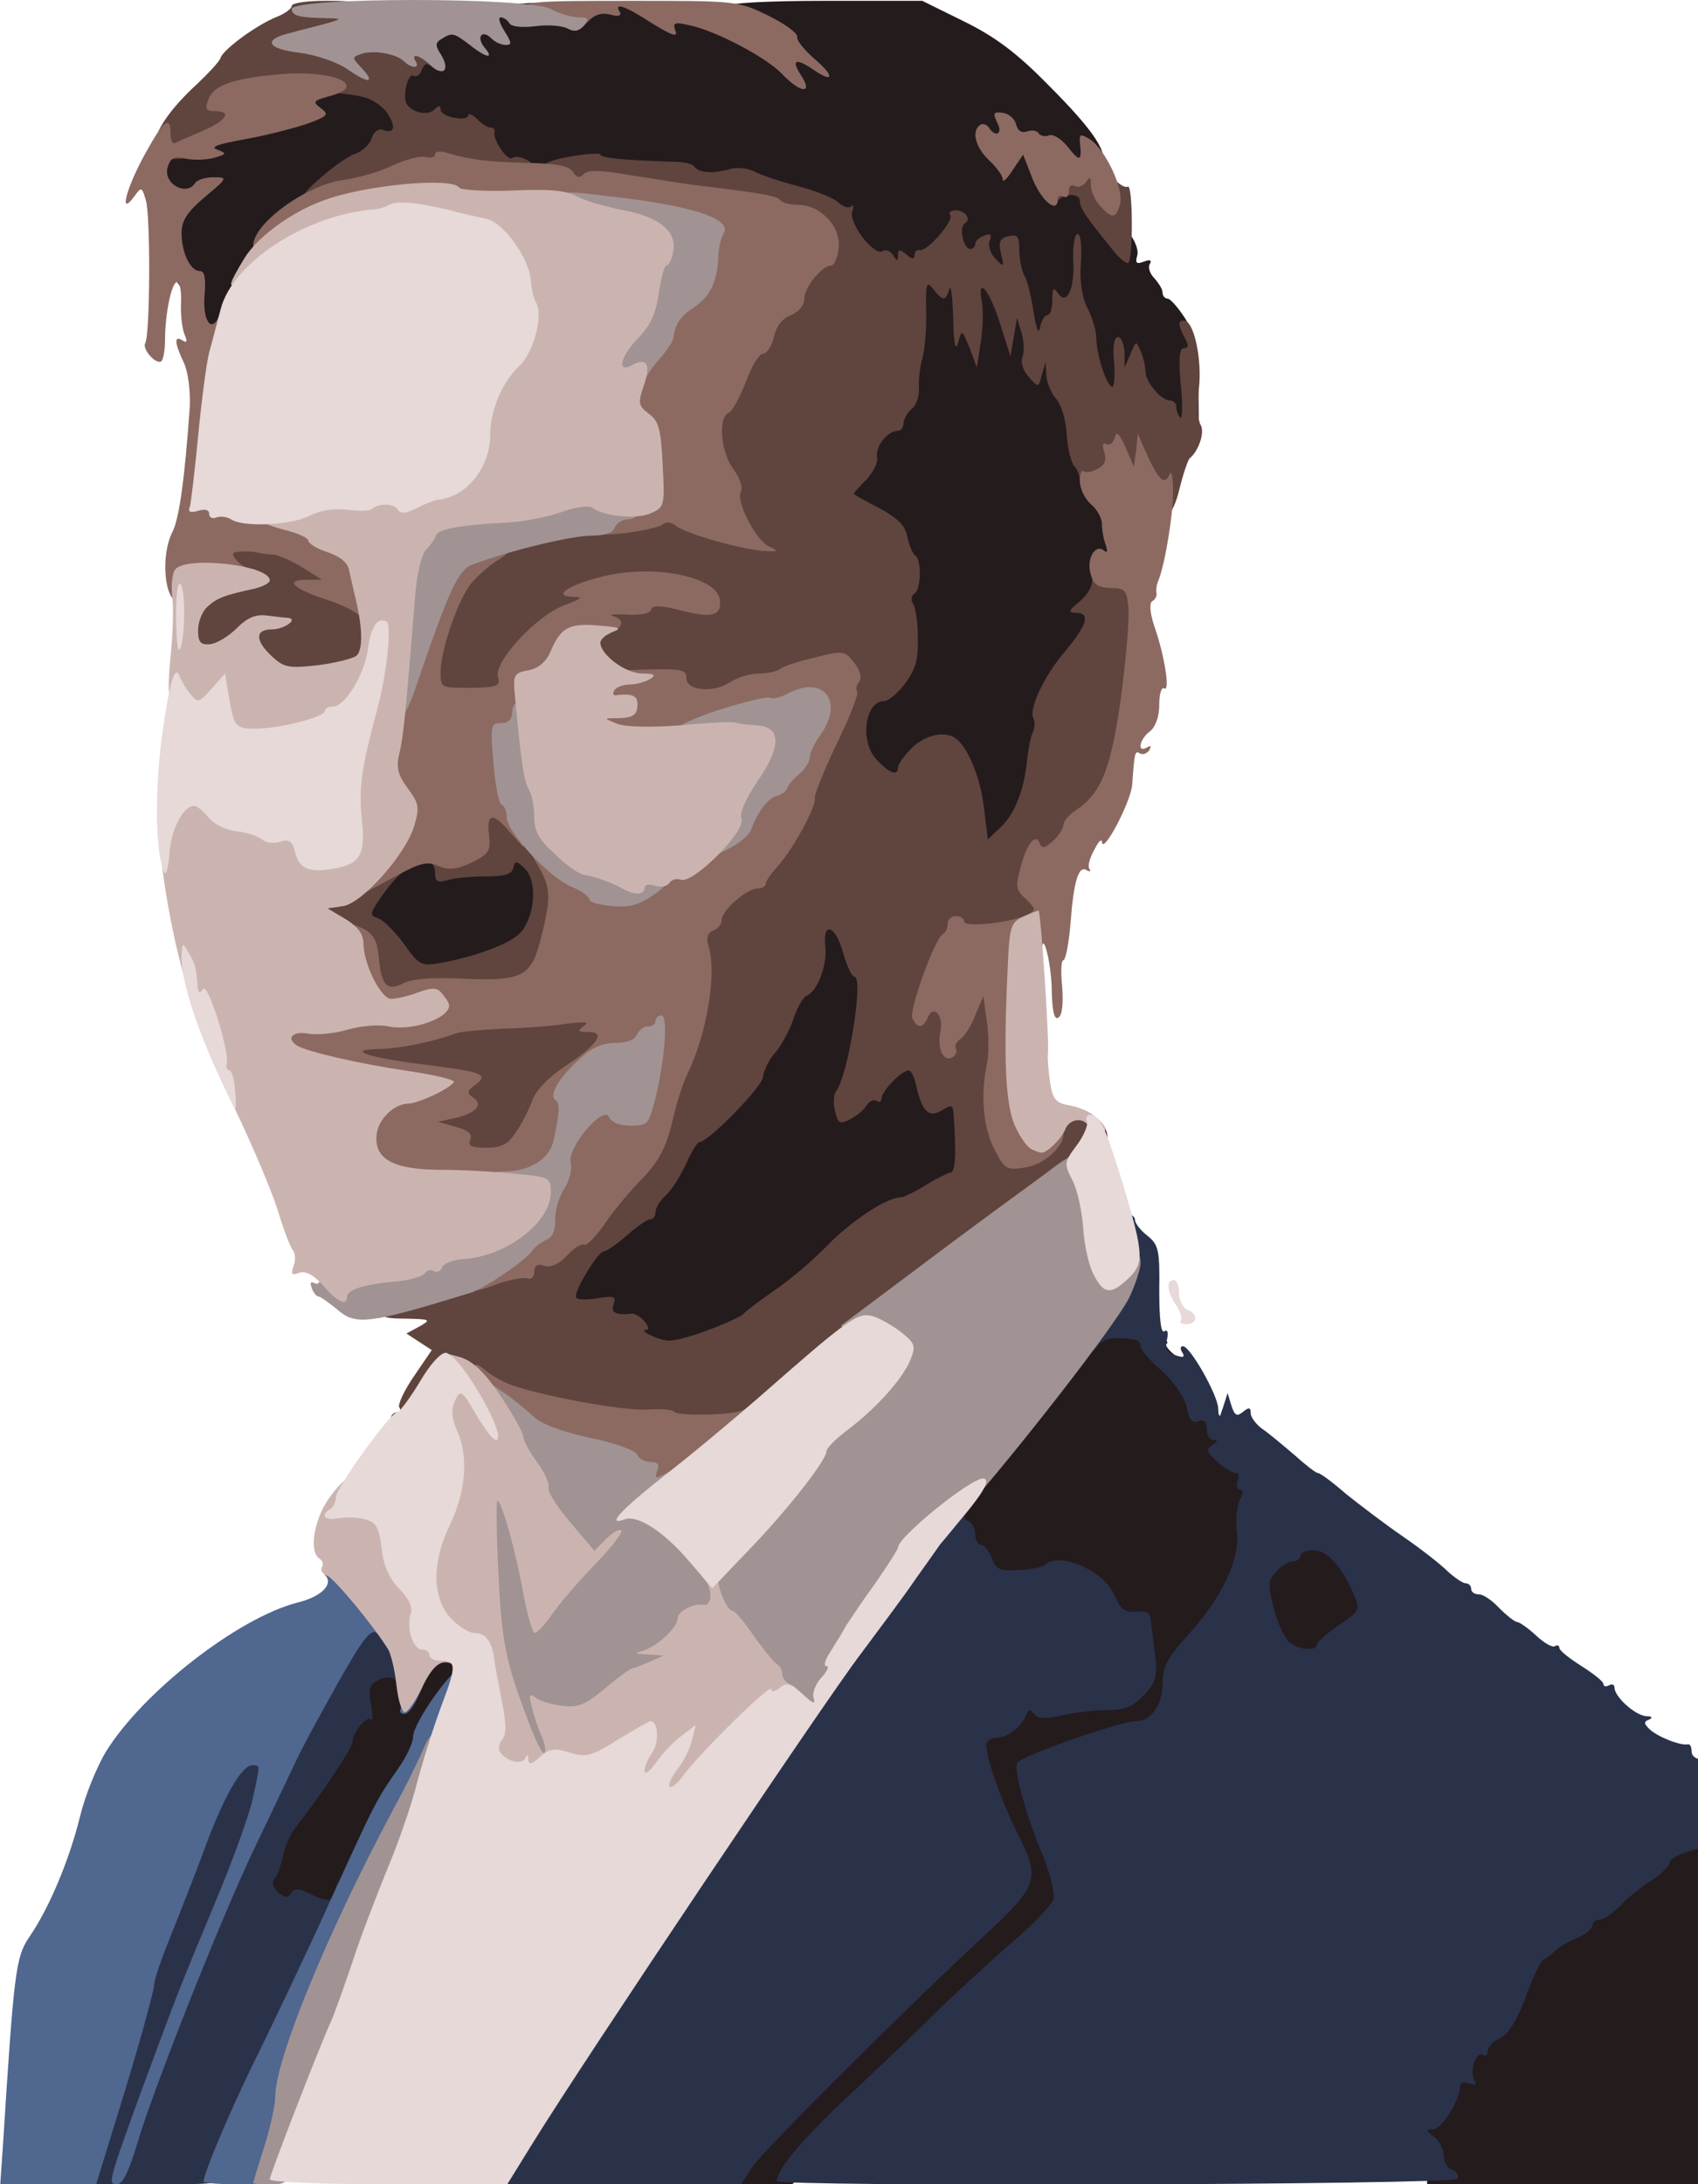 <?xml version="1.0" encoding="UTF-8" standalone="no"?>
<svg
   xmlns:dc="http://purl.org/dc/elements/1.1/"
   xmlns:cc="http://creativecommons.org/ns#"
   xmlns:rdf="http://www.w3.org/1999/02/22-rdf-syntax-ns#"
   xmlns:svg="http://www.w3.org/2000/svg"
   xmlns="http://www.w3.org/2000/svg"
   class="img-fluid"
   id="outputsvg"
   width="350"
   height="450"
   viewBox="0 0 3500 4500"
   version="1.1">
  <defs
     id="defs1396" />
  <g
     id="l2EXJuXlZtPmcIZOHQhbPb6"
     fill="#241b1d"
     transform="matrix(1.136,0,0,1.136,-2602.084,1.704)">
    <g
       id="g1327">
      <path
         id="pwsDcXLQ9"
         d="m 3610,3934 c 0,-22 38,-65 188,-213 103,-102 220,-216 260,-254 l 72,-67 -26,-52 c -34,-68 -54,-134 -54,-184 0,-38 3,-42 29,-47 17,-4 32,-14 36,-26 5,-18 15,-20 94,-20 100,0 114,-4 135,-36 21,-32 7,-70 -28,-79 -14,-3 -26,-12 -26,-19 0,-6 -9,-23 -20,-37 -18,-24 -23,-25 -109,-22 -90,4 -91,3 -101,-22 -5,-14 -14,-26 -20,-26 -5,0 -10,-9 -10,-20 0,-11 -4,-20 -10,-20 -5,0 -10,-16 -10,-35 0,-31 19,-60 128,-200 l 127,-164 47,-1 c 55,0 78,7 78,26 0,8 5,14 12,14 6,0 9,3 5,6 -3,4 8,16 26,28 18,12 33,32 35,44 2,13 10,26 18,29 8,3 14,12 14,19 0,8 7,17 15,20 8,4 15,17 15,29 0,14 8,26 19,30 26,8 33,43 25,120 l -7,64 27,-12 c 14,-7 26,-15 26,-19 0,-5 24,-8 54,-8 58,0 74,12 104,83 23,54 16,84 -28,113 -22,15 -40,31 -40,35 0,14 -93,10 -110,-4 -9,-7 -22,-37 -29,-69 l -14,-56 -38,56 c -20,32 -49,67 -63,79 -20,17 -26,32 -26,62 0,42 -20,71 -49,71 -10,0 -60,15 -112,33 -108,37 -105,29 -57,146 41,101 36,141 -24,195 -97,86 -236,217 -345,324 l -115,112 h -59 c -57,0 -59,-1 -59,-26 z" />
      <path
         id="pRcALFJZm"
         d="m 4880,3936 c 0,-13 -7,-26 -15,-30 -20,-7 -21,-76 -1,-76 13,0 46,-56 46,-79 0,-6 5,-11 10,-11 6,0 10,-6 10,-13 0,-16 27,-48 55,-63 11,-6 31,-40 44,-75 13,-35 28,-66 33,-67 5,-2 14,-9 21,-16 6,-6 24,-17 40,-23 15,-7 27,-17 27,-23 0,-5 6,-10 13,-10 8,0 24,-12 38,-26 13,-14 38,-34 56,-45 18,-12 33,-26 33,-34 0,-7 24,-18 60,-26 33,-7 60,-17 60,-21 0,-12 82,-10 121,3 19,7 45,22 60,35 14,13 29,24 35,25 5,0 23,30 41,67 18,37 52,101 77,142 25,41 46,81 46,88 0,8 8,26 18,40 19,29 49,102 80,200 l 21,62 h -515 -514 z" />
      <path
         id="p5lt1tW64"
         d="m 2815,3473 c -22,-3 -45,-9 -52,-15 -15,-12 -18,-74 -4,-82 5,-3 12,-21 15,-39 3,-18 13,-42 21,-53 50,-64 105,-145 105,-156 0,-7 7,-22 15,-32 8,-11 15,-32 15,-47 0,-30 15,-39 67,-39 19,0 41,-7 50,-16 10,-10 29,-14 57,-12 39,3 41,4 44,39 2,24 -3,42 -14,53 -30,30 -64,86 -64,105 0,10 -13,36 -29,57 -25,36 -89,161 -111,220 -10,25 -18,26 -115,17 z" />
      <path
         id="pM9GoNVtx"
         d="m 3443,2453 c -7,-2 -13,-11 -13,-19 0,-8 -9,-14 -19,-14 -11,0 -26,-6 -34,-14 -8,-8 -27,-16 -43,-18 -25,-2 -29,-8 -32,-35 -4,-36 33,-107 65,-127 65,-38 83,-52 83,-62 0,-6 7,-17 16,-25 8,-7 25,-31 36,-53 11,-23 25,-44 30,-47 46,-30 108,-95 108,-113 0,-13 11,-33 24,-46 14,-12 28,-36 31,-52 4,-17 17,-40 28,-51 15,-15 24,-39 27,-72 l 5,-50 41,-3 c 41,-3 41,-3 54,42 7,26 17,46 21,46 12,0 11,117 -1,159 -11,40 -4,54 14,28 9,-11 27,-17 53,-17 37,0 41,3 47,30 5,25 10,30 34,30 26,0 30,4 36,38 3,20 6,60 6,89 v 51 l -57,28 c -32,15 -74,34 -93,43 -19,9 -58,39 -85,67 -28,27 -73,65 -100,84 -28,18 -52,37 -55,41 -21,30 -183,60 -227,42 z" />
      <path
         id="pvW2R1ASa"
         d="m 2994,1741 c -16,-22 -37,-43 -46,-47 -42,-13 1,-127 58,-153 37,-16 104,-14 104,3 0,11 9,13 38,9 20,-3 39,-10 40,-15 6,-15 70,-8 87,9 24,23 17,143 -9,172 -24,27 -97,51 -177,58 l -66,6 z" />
      <path
         id="p1GRhhwNUq"
         d="m 4046,1494 c -4,-31 -14,-71 -24,-88 -9,-17 -18,-33 -19,-34 -4,-8 -52,34 -53,46 0,23 -74,15 -98,-11 -37,-39 -27,-167 13,-167 7,0 23,-12 34,-26 18,-23 20,-37 16,-116 -2,-49 -7,-98 -10,-107 -3,-10 -26,-28 -50,-41 -39,-20 -45,-27 -45,-55 0,-18 9,-42 20,-55 11,-13 20,-32 20,-42 0,-20 22,-48 37,-48 19,0 53,-134 53,-210 0,-36 -1,-38 -42,-43 -43,-6 -49,-10 -113,-92 -23,-28 -110,-55 -190,-59 -27,-1 -74,-8 -103,-14 -62,-14 -174,-18 -192,-7 -6,4 -36,4 -65,0 -48,-6 -57,-11 -75,-40 -17,-28 -29,-35 -67,-41 -37,-5 -47,-3 -55,10 -5,9 -15,16 -23,16 -8,0 -18,6 -22,13 -4,8 -20,20 -34,28 -15,8 -58,39 -95,70 -55,46 -76,71 -106,130 -20,41 -40,82 -43,92 -4,14 -13,18 -42,15 -37,-3 -38,-4 -41,-48 -2,-28 -11,-51 -23,-63 -15,-14 -19,-31 -19,-78 0,-44 -4,-61 -15,-65 -10,-4 -15,-20 -15,-44 0,-58 8,-70 46,-70 19,0 34,-4 34,-9 0,-5 30,-14 68,-21 91,-16 122,-29 122,-51 0,-31 82,-46 150,-28 9,3 16,-4 18,-19 2,-12 8,-22 13,-22 15,0 39,-26 39,-43 0,-19 21,-27 71,-27 25,0 39,-5 39,-13 0,-16 280,-21 380,-7 41,6 66,6 68,0 2,-6 76,-10 180,-10 h 176 l 75,37 c 57,28 96,57 153,115 85,85 112,126 97,149 -19,30 -13,43 48,117 13,16 20,34 17,44 -4,14 -1,16 12,11 11,-4 15,-3 11,4 -4,6 0,18 8,26 8,9 15,20 15,26 0,6 4,11 9,11 5,0 19,16 32,36 18,30 23,52 24,125 l 1,89 h -31 c -22,0 -38,-8 -55,-30 -20,-23 -33,-29 -67,-30 -37,0 -42,-3 -52,-31 -6,-18 -11,-42 -11,-55 0,-35 -10,-53 -26,-47 -19,7 -8,69 17,102 12,15 19,40 19,67 0,23 5,46 10,49 6,3 10,17 10,30 0,13 7,28 16,33 26,14 48,152 24,152 -5,0 -10,15 -10,34 0,19 -4,38 -10,41 -5,3 -10,19 -10,34 0,19 -14,44 -39,73 -36,40 -41,53 -56,143 -10,55 -22,111 -27,125 -16,42 -49,70 -83,70 -32,0 -32,-1 -39,-56 z" />
    </g>
  </g>
  <g
     id="l46FrMQQO1dbePcvIsSmusf"
     fill="#2a324a"
     transform="matrix(1.136,0,0,1.136,-2602.084,1.704)">
    <g
       id="g1333">
      <path
         id="phxd9VfJa"
         d="m 2440,3936 c 0,-13 23,-97 50,-186 28,-89 50,-170 50,-180 0,-9 13,-48 29,-87 15,-38 43,-108 61,-157 48,-131 65,-154 120,-158 32,-2 47,-8 55,-23 6,-11 36,-66 68,-122 56,-100 59,-103 93,-103 28,0 38,6 54,33 24,39 28,117 5,117 -8,0 -15,-7 -15,-15 0,-17 -18,-19 -39,-6 -10,6 -12,19 -7,42 3,18 3,30 0,26 -8,-8 -33,23 -34,41 0,10 -54,92 -104,156 -8,10 -18,33 -22,50 -3,17 -10,36 -15,42 -6,7 -3,16 7,25 12,10 17,10 23,1 6,-10 14,-9 36,2 31,16 45,13 45,-10 0,-8 5,-12 10,-9 25,15 4,78 -94,283 -57,119 -107,227 -111,240 -6,21 -10,22 -136,22 h -129 z" />
      <path
         id="p1GWpIsKTs"
         d="m 3190,3938 c 0,-12 37,-81 82,-153 118,-188 474,-717 549,-816 36,-46 80,-106 99,-134 19,-27 40,-56 47,-63 7,-8 18,-22 23,-33 7,-12 21,-19 42,-19 27,0 29,2 17,17 -11,13 -11,17 -1,20 6,3 12,13 12,24 0,10 5,19 10,19 6,0 15,11 20,24 7,21 15,24 49,22 22,-1 43,-5 47,-9 26,-25 106,9 126,53 13,30 19,34 49,31 9,-1 16,4 17,11 1,7 4,36 8,63 5,44 3,53 -20,78 -20,21 -34,27 -68,27 -24,0 -61,5 -83,10 -28,6 -42,6 -48,-3 -7,-9 -10,-9 -14,1 -9,22 -34,42 -54,42 -10,0 -19,6 -19,13 0,25 29,106 59,165 39,77 34,91 -56,175 -140,129 -404,392 -426,424 l -22,33 h -222 -223 z" />
      <path
         id="pQP5imGQF"
         d="m 3700,3954 c 0,-21 50,-80 135,-159 53,-49 124,-117 158,-151 34,-33 94,-88 133,-122 39,-33 74,-69 76,-80 3,-10 -6,-46 -19,-78 -30,-71 -53,-154 -47,-168 5,-12 188,-76 216,-76 27,0 48,-29 48,-68 0,-30 9,-47 45,-87 62,-67 96,-139 90,-188 -3,-21 0,-47 5,-58 7,-12 7,-19 1,-19 -6,0 -8,-7 -5,-15 4,-8 2,-15 -3,-15 -6,0 -21,-9 -34,-21 -19,-17 -21,-22 -9,-29 10,-7 11,-10 3,-10 -7,0 -13,-9 -13,-20 0,-13 -5,-18 -15,-14 -11,5 -17,-3 -21,-25 -4,-18 -23,-46 -45,-66 -22,-19 -39,-39 -39,-45 0,-5 -3,-11 -7,-11 -39,-7 -60,-4 -70,10 -26,34 -13,-45 16,-98 23,-43 27,-61 23,-97 -4,-36 -2,-44 12,-44 9,0 16,5 16,11 0,6 10,19 23,29 20,16 22,27 21,99 0,50 3,78 9,74 6,-4 8,2 5,15 -4,13 0,23 9,26 21,8 25,7 18,-4 -3,-5 -3,-10 2,-10 13,0 63,88 64,113 1,21 1,21 9,-3 l 8,-25 7,23 c 6,18 10,20 21,11 11,-9 14,-8 14,3 0,7 10,20 21,28 12,8 38,30 58,47 20,18 39,33 43,33 4,0 27,17 51,38 25,20 71,55 103,77 32,22 68,50 81,63 13,12 28,22 33,22 6,0 10,5 10,10 0,6 6,10 14,10 8,0 24,11 37,25 13,13 28,25 32,25 4,0 20,11 34,24 15,14 30,23 35,20 4,-3 8,-1 8,3 0,5 18,19 40,33 22,14 40,28 40,33 0,4 5,5 10,2 6,-3 10,-1 10,4 0,17 38,51 58,52 10,0 12,3 5,6 -10,4 -10,7 0,17 14,14 57,31 70,28 4,-1 7,5 7,13 0,9 9,15 22,15 12,0 18,3 15,7 -4,3 23,24 61,46 37,22 88,57 114,78 26,22 50,39 55,39 5,0 14,14 20,30 15,40 8,38 -34,-10 -24,-27 -44,-40 -61,-40 -13,0 -42,-5 -64,-12 -26,-8 -42,-8 -46,-2 -4,6 -33,16 -64,24 -33,7 -58,19 -58,26 0,7 -15,21 -33,33 -18,11 -43,31 -56,45 -14,14 -30,26 -38,26 -7,0 -13,5 -13,10 0,6 -12,16 -27,23 -16,6 -34,17 -40,23 -7,7 -16,14 -21,16 -5,1 -20,32 -33,68 -16,43 -32,68 -47,75 -12,5 -22,16 -22,23 0,7 -4,11 -9,7 -12,-7 -25,31 -15,47 5,8 2,9 -9,5 -10,-3 -17,-2 -17,4 0,25 -33,79 -49,79 -14,1 -14,2 2,14 9,7 17,22 17,34 0,11 7,23 16,26 8,3 12,10 9,16 -7,11 -1235,15 -1235,4 z m 980,-973 c 0,-4 18,-20 40,-35 37,-25 39,-28 28,-54 -23,-53 -49,-82 -74,-82 -13,0 -24,5 -24,10 0,6 -6,10 -13,10 -8,0 -21,8 -31,19 -15,16 -15,24 -4,67 7,27 20,54 28,61 17,14 50,17 50,4 z" />
    </g>
  </g>
  <g
     id="l12ww3Mkrd7RPnFFS6T3icL"
     fill="#60443e"
     transform="matrix(1.136,0,0,1.136,-2602.084,1.704)">
    <g
       id="g1342">
      <path
         id="pxBHwmznh"
         d="m 3450,2593 c -103,-6 -300,-58 -315,-83 -13,-20 -34,-9 -56,30 -18,32 -28,40 -51,40 -15,0 -28,-4 -28,-10 0,-5 5,-10 11,-10 5,0 8,-4 4,-9 -3,-5 9,-31 27,-57 l 32,-47 -23,-15 -23,-15 24,-13 c 21,-12 20,-13 -24,-14 -41,0 -48,-3 -48,-19 0,-11 8,-22 18,-24 104,-29 232,-72 232,-79 0,-4 11,-8 23,-8 13,0 32,-9 42,-20 10,-11 24,-20 30,-20 7,0 24,-17 37,-37 14,-21 43,-56 64,-78 30,-31 43,-55 54,-100 7,-33 20,-73 27,-89 32,-63 43,-121 37,-187 -5,-55 -4,-67 10,-72 9,-4 16,-12 16,-20 0,-17 45,-57 65,-57 8,0 15,-4 15,-9 0,-4 10,-19 23,-33 28,-32 57,-85 57,-105 0,-9 18,-51 40,-95 50,-101 52,-120 8,-111 -18,3 -37,10 -42,14 -6,5 -24,9 -40,9 -17,0 -40,7 -50,15 -27,21 -135,20 -142,0 -4,-11 -21,-15 -58,-15 -65,0 -96,-27 -96,-83 0,-51 -21,-48 -76,9 -31,33 -44,55 -44,75 v 29 h -85 -85 v -62 c 1,-80 29,-164 70,-205 38,-40 130,-69 245,-78 44,-3 84,-10 90,-16 14,-14 71,-11 85,6 7,8 21,15 31,15 24,0 27,-51 4,-70 -19,-16 -21,-145 -2,-153 6,-2 20,-28 31,-56 10,-28 24,-51 31,-51 7,0 16,-14 20,-31 4,-19 16,-34 31,-39 14,-6 24,-18 24,-30 0,-20 27,-54 50,-62 20,-6 -29,-48 -57,-48 -13,0 -31,-4 -41,-9 -25,-14 -248,-44 -313,-42 -50,1 -57,-1 -69,-24 -7,-14 -11,-27 -8,-30 8,-9 98,-23 98,-16 0,6 42,10 135,13 17,0 32,4 35,8 8,12 32,14 62,6 15,-5 35,-3 48,4 12,6 47,18 78,26 31,8 64,21 73,29 8,8 19,12 24,8 4,-5 5,0 2,9 -7,21 39,81 55,72 6,-4 14,0 19,7 7,12 9,12 9,0 0,-11 3,-11 15,-1 10,9 15,9 15,1 0,-6 4,-10 9,-9 13,4 62,-52 56,-63 -4,-5 1,-9 9,-9 18,0 30,16 17,24 -11,7 -2,46 10,46 5,0 9,-4 9,-9 0,-5 7,-12 16,-15 12,-5 15,-2 10,10 -3,8 2,23 11,32 15,16 16,15 10,-9 -5,-21 -3,-28 13,-32 17,-4 20,0 20,24 0,16 4,37 9,47 6,9 13,40 17,67 5,31 9,41 12,27 2,-12 8,-22 13,-22 5,0 9,-12 9,-27 0,-22 2,-25 10,-13 16,24 31,-7 28,-59 -1,-25 2,-46 7,-48 6,-2 9,19 7,51 -3,35 2,64 12,84 9,17 16,42 16,55 0,29 19,87 29,87 3,0 5,-20 3,-45 -3,-28 0,-45 7,-45 6,0 11,12 12,28 v 27 l 11,-25 c 10,-24 10,-24 18,-5 5,11 9,28 9,38 1,20 29,52 45,52 6,0 11,5 11,12 0,6 3,15 7,19 4,4 5,-23 1,-60 -4,-47 -3,-66 6,-66 8,0 9,-5 1,-19 -12,-24 -13,-31 -1,-31 18,0 33,71 27,123 -3,29 -2,58 3,66 8,13 -3,47 -20,61 -3,3 -12,29 -19,58 -12,51 -40,74 -40,32 0,-11 -5,-20 -11,-20 -7,0 -17,-8 -24,-17 -11,-15 -17,-15 -39,-5 -39,18 -66,15 -66,-6 0,-10 -5,-23 -10,-28 -6,-6 -12,-32 -14,-57 -1,-26 -10,-55 -19,-65 -9,-10 -17,-29 -18,-43 l -1,-24 -7,23 c -6,24 -6,24 -24,4 -10,-11 -15,-26 -11,-36 3,-9 3,-28 -2,-44 l -8,-27 -6,35 -6,35 -18,-57 c -19,-62 -43,-92 -34,-42 3,16 2,49 -2,74 l -7,45 -13,-35 c -14,-34 -14,-35 -21,-10 -5,17 -8,2 -9,-45 -1,-38 -4,-62 -7,-52 -6,22 -12,22 -29,0 -12,-16 -14,-11 -13,37 1,30 -2,69 -6,85 -5,17 -8,42 -7,57 1,14 -5,32 -13,38 -8,7 -15,19 -15,26 0,8 -5,14 -11,14 -18,0 -41,29 -37,48 2,9 -7,27 -19,40 -13,13 -23,24 -23,26 0,2 21,13 46,26 33,18 47,31 51,52 3,16 10,31 14,34 12,7 11,61 -1,69 -6,4 -7,12 -3,18 5,7 9,35 9,62 1,39 -4,57 -23,83 -13,17 -30,32 -38,32 -35,0 -45,73 -14,106 23,25 39,31 39,14 0,-5 11,-21 25,-35 25,-24 60,-32 80,-17 22,16 45,72 51,126 l 7,57 23,-22 c 26,-24 43,-69 48,-121 2,-18 6,-41 10,-50 4,-9 5,-21 2,-26 -10,-16 19,-78 57,-122 40,-48 47,-70 20,-70 -15,-1 -14,-4 7,-21 15,-13 24,-29 22,-41 -3,-17 2,-19 45,-16 l 48,3 3,65 c 2,36 -4,121 -14,190 -17,131 -35,177 -80,207 -13,8 -24,21 -24,28 0,16 -33,45 -52,45 -21,0 -31,27 -12,34 21,8 18,73 -3,85 -10,5 -45,12 -79,16 -72,8 -76,10 -94,53 -11,29 -11,35 1,43 9,6 18,4 25,-6 6,-8 25,-15 41,-15 29,0 30,2 37,54 3,30 3,87 0,127 -4,63 -2,78 14,98 23,29 39,22 59,-26 13,-32 17,-35 45,-29 38,7 68,33 68,56 0,29 -44,68 -270,237 -118,89 -251,193 -294,232 l -80,70 -80,-1 c -45,-1 -101,-3 -126,-5 z m 130,-184 c 30,-11 57,-24 60,-28 3,-4 27,-22 54,-41 27,-18 71,-55 98,-83 44,-45 108,-87 133,-87 5,0 26,-10 45,-22 19,-12 40,-22 45,-23 9,0 11,-33 6,-103 -1,-20 -3,-21 -21,-10 -24,15 -36,3 -47,-44 -3,-16 -9,-28 -14,-28 -13,0 -49,38 -49,51 0,5 -4,8 -9,4 -6,-3 -13,1 -18,8 -4,8 -18,19 -29,25 -19,10 -23,9 -28,-14 -4,-14 -3,-31 2,-37 22,-30 50,-207 33,-207 -5,0 -14,-20 -21,-45 -14,-49 -37,-56 -32,-10 4,33 -14,81 -33,89 -7,2 -18,22 -25,43 -7,21 -22,48 -33,61 -11,12 -21,32 -22,44 -2,18 -99,118 -116,118 -3,0 -14,18 -24,40 -10,22 -26,47 -36,56 -11,10 -19,23 -19,31 0,7 -4,13 -10,13 -5,0 -24,13 -42,29 -18,16 -37,29 -42,29 -11,1 -56,75 -50,84 2,4 20,4 39,1 30,-5 34,-3 29,11 -6,15 4,20 32,17 6,-1 17,6 24,14 7,8 9,15 4,15 -18,0 22,20 41,20 11,0 45,-9 75,-21 z" />
      <path
         id="p1GU5iqeaC"
         d="m 3107,2090 c -3,-12 -14,-20 -26,-20 -17,0 -21,-6 -21,-34 0,-28 4,-35 25,-40 48,-12 17,-36 -47,-36 -15,0 -50,-5 -78,-11 -48,-10 -50,-12 -50,-45 0,-33 1,-34 43,-34 43,-1 122,-19 144,-33 7,-4 43,-8 80,-8 38,0 98,-3 135,-6 77,-5 98,6 98,54 0,38 -9,49 -65,86 -29,19 -53,44 -59,62 -6,17 -19,42 -30,58 -17,25 -24,27 -81,27 -54,0 -63,-3 -68,-20 z" />
      <path
         id="ptZzd0l3v"
         d="m 2957,1813 c -3,-5 -8,-27 -12,-50 -6,-36 -12,-45 -43,-60 -32,-15 -37,-24 -40,-55 -3,-34 -1,-38 21,-38 13,0 32,-9 42,-20 13,-14 31,-20 63,-20 38,0 43,2 30,13 -8,6 -25,26 -37,44 -20,29 -20,32 -4,37 10,4 31,25 47,47 27,38 31,40 65,34 63,-11 128,-35 146,-55 26,-29 31,-92 9,-115 -16,-16 -19,-16 -22,-3 -2,12 -15,16 -51,16 -26,0 -58,3 -69,7 -18,5 -22,2 -22,-14 0,-12 -7,-21 -15,-21 -8,0 -15,-4 -15,-10 0,-5 12,-10 26,-10 44,0 64,-17 64,-55 0,-34 1,-35 41,-35 36,0 46,5 77,41 20,22 42,52 49,66 18,35 16,102 -4,174 -17,56 -20,60 -57,70 -22,6 -72,9 -112,8 -40,-2 -76,0 -80,4 -10,9 -92,9 -97,0 z" />
      <path
         id="pxuBz4tBW"
         d="m 2756,1221 c -15,-17 -31,-21 -78,-21 h -58 v -58 c 0,-59 18,-92 48,-92 7,0 12,-16 12,-39 0,-35 3,-40 30,-46 70,-15 185,26 192,69 2,11 16,24 33,29 17,6 33,15 37,21 13,20 9,123 -6,135 -7,6 -53,14 -102,17 -82,6 -90,5 -108,-15 z" />
      <path
         id="pO3li257V"
         d="m 4309,451 c -49,-60 -59,-75 -59,-88 0,-15 -31,-14 -42,2 -4,6 -8,-6 -8,-26 0,-30 4,-38 23,-43 35,-9 77,-7 77,5 0,14 28,41 37,36 9,-6 10,130 1,138 -3,3 -16,-7 -29,-24 z" />
      <path
         id="pFoa8RbL7"
         d="m 2840,356 c 0,-11 71,-71 96,-79 13,-5 26,-17 29,-28 4,-12 13,-18 20,-15 21,8 25,-5 9,-29 -8,-13 -27,-26 -42,-30 -51,-13 -157,-14 -189,-3 -28,10 -33,17 -33,45 0,27 -4,34 -27,39 -16,4 -35,12 -43,19 -8,6 -32,12 -53,12 -31,1 -37,-2 -37,-20 0,-29 29,-71 78,-116 21,-20 41,-41 43,-48 5,-15 66,-60 102,-74 15,-6 27,-15 27,-20 0,-5 27,-9 60,-9 59,0 60,0 60,29 0,27 1,28 67,34 67,7 83,16 83,51 0,15 -3,16 -14,7 -11,-9 -15,-8 -20,4 -3,9 -10,14 -15,11 -10,-7 -21,38 -12,52 11,15 38,21 50,9 8,-8 11,-8 11,0 0,6 11,13 25,15 14,3 25,1 25,-4 0,-5 7,-2 16,6 8,9 20,16 25,16 5,0 8,3 7,8 -4,13 23,53 32,47 15,-9 50,14 50,32 0,13 -13,15 -105,8 -87,-6 -112,-4 -139,9 -35,16 -186,34 -186,22 z" />
    </g>
  </g>
  <g
     id="l5RjoZLAaGLz4ygx2QT5pRl"
     fill="#50678f"
     transform="matrix(1.136,0,0,1.136,-2602.084,1.704)">
    <g
       id="g1348">
      <path
         id="p1DxJLsrZc"
         d="m 2296,3888 c 20,-315 23,-340 48,-377 36,-52 73,-141 92,-219 9,-37 30,-89 47,-117 67,-108 239,-242 347,-270 42,-10 65,-32 52,-48 -15,-17 -6,-27 24,-27 29,0 84,73 84,113 0,24 -2,27 -14,18 -12,-10 -25,6 -73,91 -32,57 -68,123 -79,148 -12,25 -44,93 -72,151 -62,130 -184,438 -213,537 -14,47 -26,72 -36,72 -17,0 -17,-2 48,-180 59,-159 61,-166 132,-336 30,-72 60,-154 66,-183 14,-64 14,-61 -1,-61 -20,1 -53,60 -88,156 -18,49 -46,119 -61,157 -16,39 -29,77 -29,86 0,9 -23,94 -52,189 l -53,172 h -87 -87 z" />
      <path
         id="pWU89O4tx"
         d="m 2660,3955 c 0,-16 56,-147 104,-242 30,-62 88,-183 127,-270 79,-173 82,-180 122,-237 15,-21 27,-47 27,-57 0,-26 73,-129 92,-129 5,0 8,13 8,29 0,41 -36,128 -108,265 -120,226 -212,450 -212,516 0,15 -7,50 -15,78 l -16,52 h -64 c -36,0 -65,-2 -65,-5 z" />
      <path
         id="plkOvgJ6w"
         d="m 3017,3104 c -3,-3 7,-23 21,-45 31,-47 38,-45 17,4 -15,36 -28,51 -38,41 z" />
    </g>
  </g>
  <g
     id="l3Td4CEU6MJG44MGuEph7ae"
     fill="#8c6a62"
     transform="matrix(1.136,0,0,1.136,-2602.084,1.704)">
    <g
       id="g1361">
      <path
         id="pfcX5ZJ4W"
         d="m 3450,2695 c 0,-8 -6,-15 -14,-15 -8,0 -16,-6 -19,-13 -3,-8 -42,-22 -88,-32 -54,-11 -89,-25 -103,-39 -12,-12 -33,-29 -48,-39 -22,-14 -28,-25 -28,-54 0,-33 1,-35 18,-22 9,8 28,20 42,26 47,20 205,50 253,48 26,-2 49,0 51,4 6,8 109,6 124,-3 8,-5 12,2 12,22 0,25 -11,38 -66,81 -50,38 -75,51 -100,51 -24,0 -34,-5 -34,-15 z" />
      <path
         id="pKLn2NzcZ"
         d="m 3150,2316 c 0,-17 10,-30 35,-45 20,-11 38,-27 41,-36 4,-8 12,-15 20,-15 8,0 14,-9 14,-19 0,-11 2,-25 5,-33 4,-10 -24,-14 -136,-16 -177,-4 -188,-10 -189,-94 0,-48 3,-59 20,-68 25,-14 17,-30 -15,-30 -26,0 -129,-25 -145,-35 -6,-3 -10,-23 -10,-44 v -38 l 66,-6 c 77,-6 93,-16 75,-50 -7,-13 -11,-44 -9,-70 3,-46 3,-46 28,-34 19,10 25,22 28,52 4,50 15,62 44,47 14,-8 52,-11 98,-9 115,6 133,-2 150,-65 21,-80 20,-97 0,-134 l -20,-34 h 30 c 16,0 32,5 36,11 3,6 22,17 40,25 19,8 34,19 34,24 0,18 32,10 66,-15 18,-14 40,-25 48,-25 8,0 31,-13 49,-30 19,-16 39,-30 45,-30 11,0 35,-37 48,-72 3,-10 15,-18 24,-18 10,0 21,-9 25,-19 3,-11 12,-22 20,-25 8,-3 15,-14 15,-25 0,-11 5,-23 10,-26 6,-3 10,-10 10,-15 0,-13 -64,-2 -153,27 -62,20 -94,24 -152,21 -41,-2 -77,-7 -81,-11 -4,-4 -3,-33 2,-64 l 9,-57 81,-3 c 71,-2 81,0 80,15 -1,23 48,28 79,8 13,-9 37,-16 53,-16 15,0 32,-4 38,-8 5,-5 33,-14 63,-21 52,-13 54,-13 72,10 11,15 14,28 8,35 -5,6 -6,13 -3,17 3,3 -13,45 -37,94 -23,48 -41,93 -40,98 4,14 -39,93 -66,123 -13,14 -23,29 -23,33 0,5 -7,9 -15,9 -20,0 -65,40 -65,57 0,8 -7,16 -15,19 -11,5 -13,13 -9,28 16,49 -3,160 -38,232 -8,16 -21,56 -28,89 -11,45 -24,69 -53,100 -22,22 -53,59 -69,83 -16,23 -33,40 -37,38 -5,-3 -19,6 -31,19 -15,16 -30,23 -42,19 -12,-4 -18,0 -18,11 0,9 -6,15 -12,12 -7,-2 -30,2 -52,9 -49,18 -46,18 -46,-10 z m 76,-263 c 11,-16 24,-41 30,-58 6,-18 30,-43 59,-62 60,-40 76,-63 43,-63 -19,0 -20,-2 -8,-11 11,-7 3,-8 -30,-4 -25,4 -76,8 -115,9 -38,2 -77,5 -85,8 -44,16 -102,28 -141,29 -65,1 -20,16 88,29 100,13 111,17 86,36 -15,11 -16,15 -4,23 19,13 6,28 -32,37 l -32,7 32,9 c 23,6 31,13 27,23 -5,12 2,15 29,15 27,0 39,-6 53,-27 z m 228,-105 c 6,-28 6,-28 -44,-28 -46,0 -50,2 -50,24 0,14 -4,28 -10,31 -5,3 -10,12 -9,18 0,9 2,9 6,0 7,-20 72,-16 80,4 6,14 7,14 13,-3 4,-10 10,-31 14,-46 z" />
      <path
         id="pvz17nwHX"
         d="m 4195,2121 c 24,-20 41,-28 43,-21 6,17 -18,38 -53,46 -30,7 -30,7 10,-25 z" />
      <path
         id="pUdrzkZd7"
         d="m 4096,2085 c -21,-39 -27,-98 -15,-155 4,-19 4,-55 0,-80 l -6,-45 -15,35 c -7,19 -20,39 -27,43 -7,5 -11,12 -8,17 3,5 0,12 -6,16 -16,10 -29,-16 -22,-47 6,-29 -13,-50 -23,-25 -8,20 -20,20 -28,1 -6,-16 42,-148 56,-153 4,-2 8,-10 8,-18 0,-8 7,-14 15,-14 8,0 15,4 15,10 0,11 85,2 113,-12 18,-9 18,-10 -1,-29 -18,-16 -19,-23 -10,-56 11,-44 28,-65 35,-45 4,10 9,9 24,-4 10,-9 19,-23 19,-29 0,-7 11,-20 24,-28 45,-30 63,-76 81,-207 9,-69 15,-141 13,-160 -3,-31 -6,-35 -32,-35 -24,-1 -31,-6 -37,-27 -7,-28 10,-55 26,-40 5,4 5,-1 2,-11 -4,-10 -7,-27 -7,-38 0,-11 -9,-27 -20,-36 -11,-10 -20,-28 -20,-42 0,-13 3,-21 6,-18 4,3 15,2 26,-4 13,-7 17,-16 12,-31 -4,-13 -2,-18 4,-14 6,3 12,-2 15,-11 3,-14 8,-9 20,17 l 15,35 4,-30 3,-30 19,43 c 20,43 31,51 39,30 3,-7 6,6 6,29 1,40 -14,132 -26,163 -4,8 -5,19 -4,24 1,5 -2,12 -8,15 -5,4 -4,21 4,45 19,54 29,120 18,113 -5,-3 -9,10 -9,30 0,22 -7,40 -17,48 -19,14 -24,40 -5,29 7,-4 8,-3 4,5 -4,6 -12,9 -17,6 -9,-6 -10,-2 -14,56 -2,31 -54,130 -55,104 -1,-6 -7,1 -14,15 -8,14 -12,29 -9,34 4,5 1,6 -4,3 -15,-10 -24,17 -30,96 -3,37 -9,67 -13,67 -4,0 -5,22 -2,49 2,30 0,51 -7,55 -7,5 -11,-10 -12,-46 0,-51 -17,-117 -18,-75 -1,9 -8,17 -16,17 -12,0 -16,15 -17,68 -6,168 8,232 49,232 51,0 9,67 -47,76 -32,5 -37,3 -54,-31 z" />
      <path
         id="pPqxWAXsS"
         d="m 2950,1592 c 0,-15 14,-45 30,-66 34,-45 36,-58 15,-76 -37,-31 -12,-155 84,-416 14,-37 47,-54 101,-54 47,0 51,11 13,35 -16,10 -36,28 -47,41 -24,29 -55,119 -56,160 0,30 0,30 55,30 49,-1 54,-3 49,-21 -6,-28 71,-111 121,-129 32,-12 35,-15 15,-15 -37,-1 -12,-20 50,-36 95,-25 214,-1 217,43 2,28 -15,32 -73,17 -36,-9 -50,-9 -52,-1 -1,7 -20,11 -45,9 -23,-1 -34,0 -24,3 27,8 16,26 -24,39 -23,8 -41,23 -54,48 -11,21 -28,37 -38,37 -19,0 -37,37 -37,76 0,15 -6,24 -15,24 -11,0 -15,12 -15,45 0,25 5,45 10,45 6,0 10,24 10,53 v 52 l -24,-27 c -31,-37 -43,-35 -38,5 3,29 0,34 -32,50 -28,13 -41,14 -60,6 -20,-9 -33,-6 -80,20 l -56,30 z" />
      <path
         id="prFsStLOM"
         d="m 2943,1116 c -4,-7 -32,-21 -60,-30 -61,-20 -77,-36 -36,-36 h 28 l -35,-22 c -19,-12 -44,-23 -55,-24 -11,0 -24,-2 -30,-4 -5,-1 -18,-2 -29,-1 -15,1 -16,4 -6,16 7,8 19,15 27,15 8,0 11,5 8,10 -3,6 -30,10 -60,10 -45,0 -55,3 -60,20 -3,11 -12,20 -20,20 -26,0 -34,-84 -11,-128 12,-25 22,-97 31,-227 1,-29 -3,-62 -11,-79 -17,-36 -18,-50 -2,-40 8,5 9,2 3,-12 -4,-10 -7,-36 -6,-56 1,-21 -2,-38 -7,-38 -10,0 -22,57 -22,106 0,17 -3,33 -6,37 -9,9 -36,-21 -30,-32 9,-14 10,-234 1,-260 -7,-24 -8,-24 -21,-6 -28,38 -15,-14 19,-76 34,-62 47,-73 47,-38 0,11 3,19 8,17 4,-2 26,-12 50,-22 44,-19 55,-36 22,-36 -16,0 -18,-4 -11,-22 9,-25 46,-38 132,-45 96,-8 160,21 87,40 -29,8 -31,10 -15,22 15,11 13,14 -25,28 -24,8 -74,21 -113,28 -50,9 -64,14 -50,19 18,7 17,8 -7,15 -16,4 -39,4 -52,1 -19,-5 -26,-1 -31,15 -10,30 34,55 50,29 3,-5 18,-10 33,-10 26,0 26,1 -16,36 -32,27 -42,43 -42,65 0,36 16,69 33,69 9,0 11,13 9,41 -5,49 13,75 27,38 8,-21 10,-22 16,-6 7,18 5,43 -14,167 -5,36 -12,86 -14,111 l -4,46 51,16 c 28,9 70,19 94,23 23,3 49,12 57,20 8,8 28,19 44,25 35,12 38,19 47,98 4,41 3,61 -4,61 -6,0 -15,-6 -19,-14 z" />
      <path
         id="p14eSvWCZy"
         d="m 3594,981 c -34,-9 -68,-22 -76,-28 -8,-7 -18,-9 -24,-4 -5,5 -35,12 -66,16 -48,5 -58,4 -58,-8 0,-29 12,-47 32,-47 43,0 58,-18 58,-70 0,-39 -4,-52 -20,-60 -26,-14 -27,-82 -1,-130 10,-19 27,-51 37,-70 10,-19 26,-41 36,-48 37,-27 48,-45 48,-77 0,-28 -5,-35 -32,-45 -46,-16 -205,-31 -320,-30 -60,0 -104,-4 -117,-11 -15,-10 -34,-10 -92,0 -78,14 -117,29 -164,61 -27,18 -85,28 -85,14 0,-40 96,-110 163,-119 28,-4 70,-16 91,-27 22,-10 48,-17 58,-15 10,3 18,1 18,-5 0,-5 10,-6 23,-2 39,12 70,16 145,18 52,1 75,5 82,16 7,11 12,12 20,4 8,-8 31,-7 83,2 40,6 92,15 117,18 119,14 151,20 156,27 3,5 18,9 33,9 41,0 79,41 73,80 -2,16 -8,30 -13,30 -17,0 -49,40 -49,60 0,12 -10,24 -24,30 -15,5 -27,20 -31,39 -4,17 -13,31 -20,31 -7,0 -21,23 -31,51 -11,28 -25,54 -31,56 -20,8 -15,71 8,102 12,16 18,34 14,41 -10,16 26,87 50,99 19,9 18,10 -5,9 -14,0 -53,-8 -86,-17 z" />
      <path
         id="pLrG8val"
         d="m 4287,372 c -10,-10 -17,-27 -17,-38 0,-15 -2,-16 -9,-5 -5,7 -14,10 -20,7 -6,-4 -11,0 -11,9 0,9 -4,13 -10,10 -5,-3 -10,-1 -10,4 0,28 -28,6 -45,-34 l -18,-46 -19,28 c -10,16 -18,23 -18,17 0,-7 -11,-22 -25,-35 -25,-24 -32,-53 -16,-64 5,-3 12,-1 16,5 12,19 26,11 15,-9 -8,-17 -7,-20 9,-18 11,1 22,10 25,20 3,13 10,17 20,14 8,-3 18,-2 21,3 3,5 12,7 19,4 8,-3 23,7 35,22 21,27 25,25 21,-9 -1,-16 1,-16 18,-6 28,18 62,90 55,117 -7,27 -15,28 -36,4 z" />
      <path
         id="pAZEB6rbx"
         d="m 3709,132 c -29,-30 -122,-79 -169,-88 -26,-6 -29,-4 -24,10 5,13 -6,9 -42,-13 -49,-32 -70,-39 -59,-21 4,7 -2,9 -17,5 -17,-4 -29,0 -42,14 -14,16 -23,18 -37,10 -11,-5 -25,-9 -32,-8 -33,4 -47,-2 -47,-21 0,-19 7,-20 195,-20 191,0 195,0 250,27 30,15 54,32 52,39 -1,6 13,23 31,39 36,30 37,46 0,21 -33,-23 -43,-20 -24,9 23,35 -1,33 -35,-3 z" />
      <path
         id="p1AgkXyDjM"
         d="m 2920,123 c -29,-21 -31,-24 -10,-18 26,7 57,32 49,39 -2,2 -20,-7 -39,-21 z" />
    </g>
  </g>
  <g
     id="l6jFAUIpXEgto2rUjqZd1bO"
     fill="#a19393"
     transform="matrix(1.136,0,0,1.136,-2602.084,1.704)">
    <g
       id="g1372">
      <path
         id="pETI4QO60"
         d="m 2750,3958 c 0,-2 9,-32 20,-66 11,-35 20,-76 20,-91 0,-67 93,-294 212,-517 24,-44 49,-95 56,-112 19,-45 32,-40 32,13 0,48 -56,229 -95,305 -13,25 -31,73 -40,105 -10,33 -25,78 -34,100 -10,22 -37,91 -61,153 -44,111 -45,112 -77,112 -18,0 -33,-1 -33,-2 z" />
      <path
         id="pkkiejXal"
         d="m 3215,3138 c -14,-40 -30,-82 -35,-94 -4,-11 -11,-96 -15,-187 l -8,-167 h 36 c 34,0 36,2 51,53 8,28 18,71 22,94 l 6,42 25,-30 25,-29 -36,-42 c -20,-23 -36,-50 -36,-61 0,-10 -9,-30 -20,-44 -11,-14 -20,-32 -20,-40 0,-8 -9,-26 -20,-40 -11,-14 -20,-41 -20,-59 v -33 l 33,22 c 18,12 42,32 54,43 13,14 50,28 103,40 45,9 84,23 87,31 3,7 14,13 24,13 13,0 17,5 12,16 -5,14 -3,15 15,5 24,-13 27,-6 13,33 -9,21 -5,30 34,68 l 43,44 58,-64 c 64,-71 114,-137 114,-151 0,-6 17,-23 37,-38 47,-35 103,-94 103,-109 0,-7 -19,-21 -42,-32 l -42,-19 211,-158 c 116,-86 215,-158 220,-159 15,-2 42,69 43,116 0,67 6,78 41,71 25,-5 29,-2 29,16 0,12 -10,41 -21,64 -32,62 -280,375 -338,427 -28,24 -51,49 -52,55 0,5 -20,37 -44,70 -25,33 -51,75 -59,93 -19,42 -85,122 -100,122 -15,-1 -66,-46 -66,-60 0,-5 -4,-10 -8,-10 -4,0 -15,-12 -24,-28 -28,-48 -66,-82 -82,-76 -9,3 -16,12 -16,19 0,7 -7,18 -15,25 -8,7 -15,20 -15,29 0,9 -16,23 -39,33 -22,10 -55,31 -74,48 -23,20 -45,30 -66,30 -30,0 -31,2 -31,40 0,39 -1,40 -34,40 -33,0 -35,-2 -61,-72 z" />
      <path
         id="p7A33SPlV"
         d="m 2902,2373 c -15,-12 -30,-23 -33,-23 -4,0 -10,-7 -13,-16 -3,-8 -2,-12 4,-9 6,3 10,2 10,-4 0,-5 -6,-11 -12,-14 -7,-2 27,-8 77,-12 50,-4 92,-10 95,-14 12,-15 52,-31 79,-31 38,0 91,-24 119,-54 30,-32 28,-36 -13,-36 -28,0 -35,-4 -35,-19 0,-13 7,-18 25,-18 47,0 82,-22 90,-56 11,-50 12,-67 4,-73 -13,-8 3,-37 39,-71 25,-24 44,-33 69,-33 21,0 36,-6 39,-15 4,-8 12,-15 20,-15 8,0 14,-4 14,-10 0,-5 5,-10 11,-10 12,0 6,83 -12,153 -11,44 -13,47 -44,47 -20,0 -35,-6 -39,-15 -9,-25 -77,55 -70,82 3,12 -2,33 -12,48 -9,14 -17,40 -16,56 0,20 -5,32 -16,36 -9,4 -20,12 -25,19 -9,16 -87,69 -112,77 -186,57 -209,60 -243,30 z" />
      <path
         id="pz836JTt3"
         d="m 3403,1642 c -24,-2 -43,-7 -43,-12 0,-6 -15,-16 -32,-23 -41,-17 -118,-100 -118,-126 0,-11 -4,-21 -9,-23 -5,-1 -12,-36 -15,-75 -6,-69 -5,-73 14,-73 13,0 20,-7 20,-20 0,-13 7,-20 20,-20 21,0 25,11 35,88 15,121 17,127 52,160 20,17 44,32 54,32 10,0 21,5 24,10 3,6 28,10 55,10 27,0 51,4 54,9 4,5 -11,22 -31,38 -31,22 -46,27 -80,25 z" />
      <path
         id="picBzN4jL"
         d="m 3595,1492 c 4,-39 15,-70 35,-98 l 30,-42 -31,-6 c -18,-3 -51,-6 -75,-6 -71,0 -54,-23 41,-54 47,-15 89,-25 93,-22 5,3 20,-1 35,-9 62,-32 99,16 57,75 -11,15 -20,34 -20,42 0,7 -8,21 -19,30 -10,8 -20,20 -22,26 -2,6 -11,12 -19,14 -15,3 -35,29 -46,60 -3,10 -20,24 -36,33 l -30,15 z" />
      <path
         id="p13G5IU66N"
         d="m 3000,1228 c 0,-103 19,-249 35,-265 7,-7 15,-18 17,-24 2,-6 44,-16 93,-21 50,-6 111,-16 137,-24 55,-16 104,-18 113,-4 3,6 17,10 31,10 17,0 24,5 24,20 0,13 -7,20 -19,20 -10,0 -21,7 -25,15 -3,10 -19,15 -43,15 -35,0 -148,27 -214,52 -27,10 -42,41 -105,226 -26,76 -44,68 -44,-20 z" />
      <path
         id="pp6mcwghu"
         d="m 3390,655 c 0,-37 5,-51 27,-71 19,-17 30,-43 39,-86 15,-72 15,-72 -66,-88 -78,-16 -80,-17 -80,-43 0,-22 1,-23 73,-14 165,18 238,42 220,70 -4,7 -8,23 -9,37 -1,48 -14,75 -43,95 -26,17 -35,30 -39,58 0,4 -12,22 -26,38 -15,17 -26,35 -26,40 0,5 -16,9 -35,9 -35,0 -35,0 -35,-45 z" />
      <path
         id="pattV6CAN"
         d="m 2921,124 c -19,-13 -57,-26 -88,-30 -59,-7 -66,-24 -15,-36 18,-5 47,-12 65,-17 31,-9 31,-9 -15,-10 -36,-1 -48,-5 -48,-16 0,-22 432,-22 470,0 14,8 36,14 49,15 20,0 21,2 11,15 -9,10 -17,12 -30,5 -10,-5 -36,-7 -58,-4 -24,3 -43,1 -47,-5 -3,-6 -11,-11 -16,-11 -5,0 -2,11 7,25 13,21 14,25 2,25 -8,0 -19,-5 -26,-12 -17,-17 -28,-2 -12,17 18,21 3,19 -27,-5 -29,-22 -32,-23 -51,-11 -12,7 -12,12 -1,29 17,28 4,40 -19,19 -20,-19 -37,-23 -27,-7 8,13 -8,13 -21,0 -14,-14 -55,-21 -77,-14 -18,6 -18,7 -1,25 26,28 14,30 -25,3 z" />
    </g>
  </g>
  <g
     id="l74wCML5c8cpxz5ImvSonDa"
     fill="#cbb4b0"
     transform="matrix(1.136,0,0,1.136,-2602.084,1.704)">
    <g
       id="g1379">
      <path
         id="pgstyj268"
         d="m 3470,3260 c 0,-5 -9,-10 -20,-10 -16,0 -20,-7 -20,-30 0,-30 0,-30 -25,-14 -18,11 -38,15 -65,11 -22,-3 -43,-1 -46,5 -9,14 -114,4 -124,-12 -5,-7 -8,-47 -8,-89 0,-77 -13,-131 -32,-131 -5,0 -10,7 -10,15 0,8 -6,12 -12,10 -19,-7 -34,6 -54,49 -11,21 -23,39 -29,40 -5,0 -12,-21 -15,-49 -3,-27 -10,-57 -15,-65 -28,-45 -98,-129 -111,-134 -8,-3 -13,-10 -9,-15 3,-5 1,-12 -5,-16 -19,-12 -10,-69 16,-107 30,-42 44,-48 44,-18 0,15 7,20 28,20 39,0 48,10 55,59 3,24 13,51 21,60 15,14 16,12 16,-17 0,-17 12,-56 26,-87 20,-41 24,-62 18,-82 -8,-29 -10,-190 -2,-198 3,-3 19,0 37,6 22,8 44,30 71,71 22,33 40,65 40,72 0,7 11,27 25,46 14,19 23,40 21,46 -3,7 15,35 39,63 l 44,52 21,-21 c 12,-12 24,-19 28,-16 3,4 -19,32 -50,64 -30,31 -65,72 -77,90 -12,17 -26,32 -30,32 -4,0 -13,-30 -20,-67 -14,-79 -40,-173 -48,-173 -2,0 -2,60 2,133 5,108 12,147 35,215 31,88 49,126 50,104 0,-7 -4,-21 -9,-30 -4,-9 -11,-30 -15,-46 -6,-24 -5,-27 6,-19 7,6 29,13 48,15 29,4 42,-1 78,-31 23,-20 46,-36 50,-37 4,0 18,-6 32,-12 l 25,-11 -30,-2 c -22,-1 -24,-3 -10,-6 25,-6 65,-42 65,-59 0,-13 28,-28 48,-25 15,2 16,-31 0,-47 -9,-9 -7,-12 11,-12 12,0 20,4 16,9 -6,11 14,61 25,61 4,0 22,21 40,48 19,26 38,49 42,50 4,2 8,10 8,17 0,7 7,15 15,19 21,7 19,35 -2,43 -24,8 -122,99 -152,140 -20,27 -31,33 -63,33 -21,0 -38,-4 -38,-10 z" />
      <path
         id="pLAYTAeEp"
         d="m 2877,2330 c -18,-20 -32,-27 -44,-23 -13,5 -15,3 -10,-12 4,-9 4,-23 -1,-29 -5,-6 -17,-38 -27,-71 -10,-33 -45,-116 -78,-185 -78,-165 -114,-287 -136,-468 -8,-63 -7,-77 7,-93 21,-25 90,-26 107,-2 12,16 90,42 132,43 16,0 25,8 29,25 3,14 13,25 23,25 31,0 40,-20 34,-76 -3,-31 0,-73 7,-99 12,-43 7,-72 -8,-49 -13,19 -96,35 -162,32 -59,-3 -65,-5 -68,-25 -3,-19 -10,-23 -37,-23 -46,0 -54,-19 -45,-110 4,-41 6,-90 3,-110 -2,-19 0,-41 5,-48 17,-26 172,-9 172,19 0,5 -12,11 -27,15 -56,12 -68,17 -85,32 -10,8 -18,28 -18,43 0,22 4,27 21,26 12,-1 34,-14 49,-29 20,-20 35,-26 56,-23 16,2 33,4 37,4 20,2 -7,21 -29,21 -31,0 -31,20 0,49 22,20 30,22 83,16 32,-4 63,-12 70,-17 12,-10 12,-48 -1,-103 -4,-16 -9,-40 -12,-52 -2,-14 -16,-25 -39,-33 -19,-6 -35,-16 -35,-21 0,-5 -20,-14 -45,-20 -94,-24 -35,-53 147,-74 64,-7 126,-16 137,-20 28,-9 61,-66 61,-107 0,-46 22,-97 54,-127 24,-22 26,-29 20,-75 -9,-66 -45,-124 -82,-131 -15,-3 -45,-9 -67,-14 -76,-18 -234,30 -287,86 -20,21 -78,33 -78,16 0,-5 11,-25 24,-46 23,-38 84,-83 141,-104 75,-29 237,-44 249,-24 3,4 47,7 97,5 67,-3 98,0 117,11 15,8 53,19 85,25 66,13 96,39 89,75 -2,14 -8,25 -12,25 -4,0 -10,23 -14,50 -5,36 -15,58 -36,80 -35,36 -41,67 -11,50 26,-14 33,1 19,40 -10,29 -9,35 10,49 18,13 22,29 25,93 4,73 3,77 -21,87 -24,12 -88,6 -107,-10 -6,-4 -31,-1 -55,8 -25,9 -67,17 -95,19 -86,4 -129,12 -133,23 -2,6 -10,18 -18,26 -8,8 -17,43 -20,82 -17,215 -22,261 -29,289 -6,25 -2,39 16,63 20,27 21,34 11,68 -16,52 -95,141 -130,145 l -27,4 32,19 c 23,14 33,28 33,44 0,38 32,101 50,101 10,0 32,-5 50,-12 29,-10 35,-9 47,8 11,14 11,20 1,30 -21,19 -71,31 -103,24 -16,-4 -50,-1 -74,6 -24,7 -57,10 -72,7 -28,-5 -40,9 -19,22 18,11 113,33 202,46 48,7 85,16 82,20 -7,12 -65,39 -83,39 -26,1 -54,28 -57,56 -5,44 29,63 111,64 39,0 100,3 138,7 65,6 67,7 67,34 0,54 -80,116 -159,121 -18,1 -36,8 -38,15 -3,7 -10,10 -15,7 -6,-4 -13,-2 -17,4 -4,6 -29,13 -56,15 -56,5 -85,15 -85,28 0,17 -17,9 -43,-21 z" />
      <path
         id="pIImtUg1E"
         d="m 4163,2083 c -7,-2 -21,-21 -30,-41 -18,-37 -22,-122 -14,-288 3,-75 6,-83 28,-93 13,-6 26,-11 28,-11 4,0 20,239 17,260 -1,8 1,31 4,52 5,31 10,37 38,42 33,6 74,40 59,48 -4,3 -17,8 -27,12 -15,5 -17,4 -8,-7 7,-8 9,-17 5,-20 -12,-13 -34,-7 -40,11 -7,16 -33,42 -43,41 -3,0 -11,-3 -17,-6 z" />
      <path
         id="peLp8tMe4"
         d="m 3420,1610 c -19,-11 -51,-22 -70,-25 -8,-1 -32,-17 -52,-37 -29,-26 -38,-42 -38,-67 0,-18 -4,-41 -10,-51 -9,-17 -13,-42 -25,-168 -4,-40 -2,-43 25,-48 19,-4 32,-16 40,-35 18,-42 33,-51 87,-46 38,3 43,5 26,11 -13,5 -23,14 -23,20 0,22 46,56 76,56 22,0 26,3 14,10 -8,5 -25,10 -37,10 -12,0 -25,5 -28,11 -4,6 -1,10 6,8 29,-3 38,2 36,21 -1,15 -9,20 -32,21 -30,0 -30,0 -5,10 15,6 60,7 115,3 49,-5 95,-7 100,-5 6,2 23,4 38,5 45,2 46,37 3,100 -23,34 -34,59 -30,70 8,22 -88,118 -110,110 -8,-3 -17,0 -21,6 -4,6 -15,8 -26,5 -11,-4 -19,-2 -19,4 0,13 -19,13 -40,1 z" />
    </g>
  </g>
  <g
     id="lV1KBnsVEfRea2Xqg5cD3P"
     fill="#e6d9d8"
     transform="matrix(1.136,0,0,1.136,-2602.084,1.704)">
    <g
       id="g1390">
      <path
         id="pDE167xor"
         d="m 2780,3951 c 0,-8 91,-243 111,-286 5,-11 22,-58 38,-105 15,-47 45,-124 64,-171 20,-47 45,-119 55,-160 11,-41 31,-104 45,-141 26,-69 26,-78 -5,-78 -10,0 -18,-4 -18,-10 0,-5 -6,-10 -14,-10 -16,0 -29,-41 -20,-65 4,-10 -3,-27 -21,-45 -19,-20 -29,-43 -32,-74 -5,-38 -10,-47 -30,-52 -13,-4 -35,-4 -48,-2 -25,5 -34,-5 -15,-17 6,-3 10,-13 10,-21 0,-17 99,-154 111,-154 4,0 23,-25 41,-55 20,-34 39,-54 48,-53 28,6 115,158 90,158 -5,0 -21,-21 -36,-47 -26,-44 -28,-45 -38,-24 -7,16 -6,32 4,54 21,48 16,110 -13,171 -34,70 -32,133 2,170 14,14 32,26 42,26 20,0 32,15 36,45 1,11 8,46 14,77 8,41 9,61 1,71 -6,7 -8,17 -4,23 11,17 40,24 46,11 3,-8 5,-7 5,2 1,11 6,10 21,-4 17,-15 26,-17 54,-8 30,9 39,7 87,-23 30,-18 57,-34 60,-34 14,0 16,40 3,57 -7,10 -14,25 -14,33 0,8 10,1 21,-15 12,-17 33,-39 47,-49 l 25,-19 -7,28 c -4,16 -16,40 -27,53 -10,14 -17,28 -13,31 3,3 14,-6 24,-20 30,-41 160,-169 160,-157 0,6 6,5 15,-2 13,-11 20,-9 42,11 18,17 24,19 20,8 -3,-10 3,-26 14,-38 11,-12 15,-21 9,-21 -6,0 -2,-12 8,-27 10,-16 22,-35 27,-45 6,-9 29,-44 53,-77 23,-33 42,-63 42,-66 0,-19 131,-125 154,-125 14,0 4,21 -30,62 -19,23 -41,50 -48,58 -6,9 -27,38 -46,65 -19,28 -64,88 -99,135 -64,84 -501,735 -593,884 l -47,76 h -216 c -118,0 -215,-4 -215,-9 z" />
      <path
         id="phnYfJre3"
         d="m 3541,2830 c -45,-53 -94,-85 -117,-76 -35,13 -7,-17 73,-80 49,-38 124,-101 168,-139 165,-145 181,-156 207,-150 13,3 37,17 53,29 26,21 28,25 17,52 -15,35 -63,88 -115,127 -20,15 -37,32 -37,38 0,16 -73,109 -143,181 l -64,67 z" />
      <path
         id="pKm9jZB4P"
         d="m 4433,2394 c 3,-4 0,-16 -8,-28 -17,-24 -19,-46 -5,-46 6,0 10,11 10,24 0,13 7,26 15,30 20,7 19,26 -2,26 -9,0 -13,-3 -10,-6 z" />
      <path
         id="peHnqVPsa"
         d="m 4275,2310 c -9,-16 -17,-54 -19,-84 -2,-29 -10,-68 -19,-86 -16,-31 -16,-33 7,-64 13,-17 21,-37 19,-43 -3,-7 0,-13 5,-13 18,0 29,24 61,129 37,124 38,141 8,169 -31,29 -44,28 -62,-8 z" />
      <path
         id="pAjttBZ9c"
         d="m 2682,1937 c -39,-87 -62,-162 -62,-202 1,-28 2,-28 12,-10 12,20 14,25 17,60 1,15 4,16 10,7 8,-13 48,111 43,136 -2,6 1,12 5,12 4,0 9,16 10,35 2,19 2,35 0,35 -1,-1 -17,-33 -35,-73 z" />
      <path
         id="puEuNvSs8"
         d="m 2588,1580 c -15,-36 -17,-143 -4,-243 14,-102 24,-136 33,-111 2,6 10,20 18,30 14,18 16,18 40,-9 l 24,-27 6,37 c 10,60 12,63 50,63 42,0 125,-21 125,-32 0,-4 6,-8 14,-8 23,0 57,-57 64,-103 5,-41 18,-61 34,-51 10,6 0,97 -17,159 -28,104 -34,143 -28,198 7,66 -2,82 -51,91 -44,8 -63,0 -70,-30 -5,-20 -11,-24 -27,-19 -11,4 -26,2 -33,-4 -7,-6 -28,-13 -47,-15 -18,-2 -41,-13 -50,-25 -10,-12 -21,-21 -26,-21 -20,0 -42,42 -45,87 -2,26 -6,41 -10,33 z" />
      <path
         id="p1vBvWo6w"
         d="m 2610,1114 c 0,-43 4,-64 9,-55 9,15 7,108 -3,118 -3,4 -6,-25 -6,-63 z" />
      <path
         id="p114ZI51Am"
         d="m 2711,941 c -8,-5 -20,-7 -28,-4 -7,3 -13,0 -13,-7 0,-7 -8,-9 -20,-5 -14,4 -19,2 -15,-7 2,-7 9,-65 15,-128 6,-63 15,-132 20,-152 6,-21 15,-57 21,-79 22,-85 155,-171 279,-181 8,0 20,-4 25,-7 13,-9 49,-6 105,7 25,7 57,14 72,17 32,6 80,73 82,114 1,14 5,31 9,38 14,22 -4,91 -30,115 -31,29 -53,80 -53,126 0,58 -43,112 -95,117 -5,0 -23,7 -38,15 -21,10 -30,11 -35,2 -7,-11 -36,-11 -47,0 -4,3 -23,4 -44,1 -24,-3 -49,1 -69,11 -33,17 -118,21 -141,7 z" />
    </g>
  </g>
</svg>
